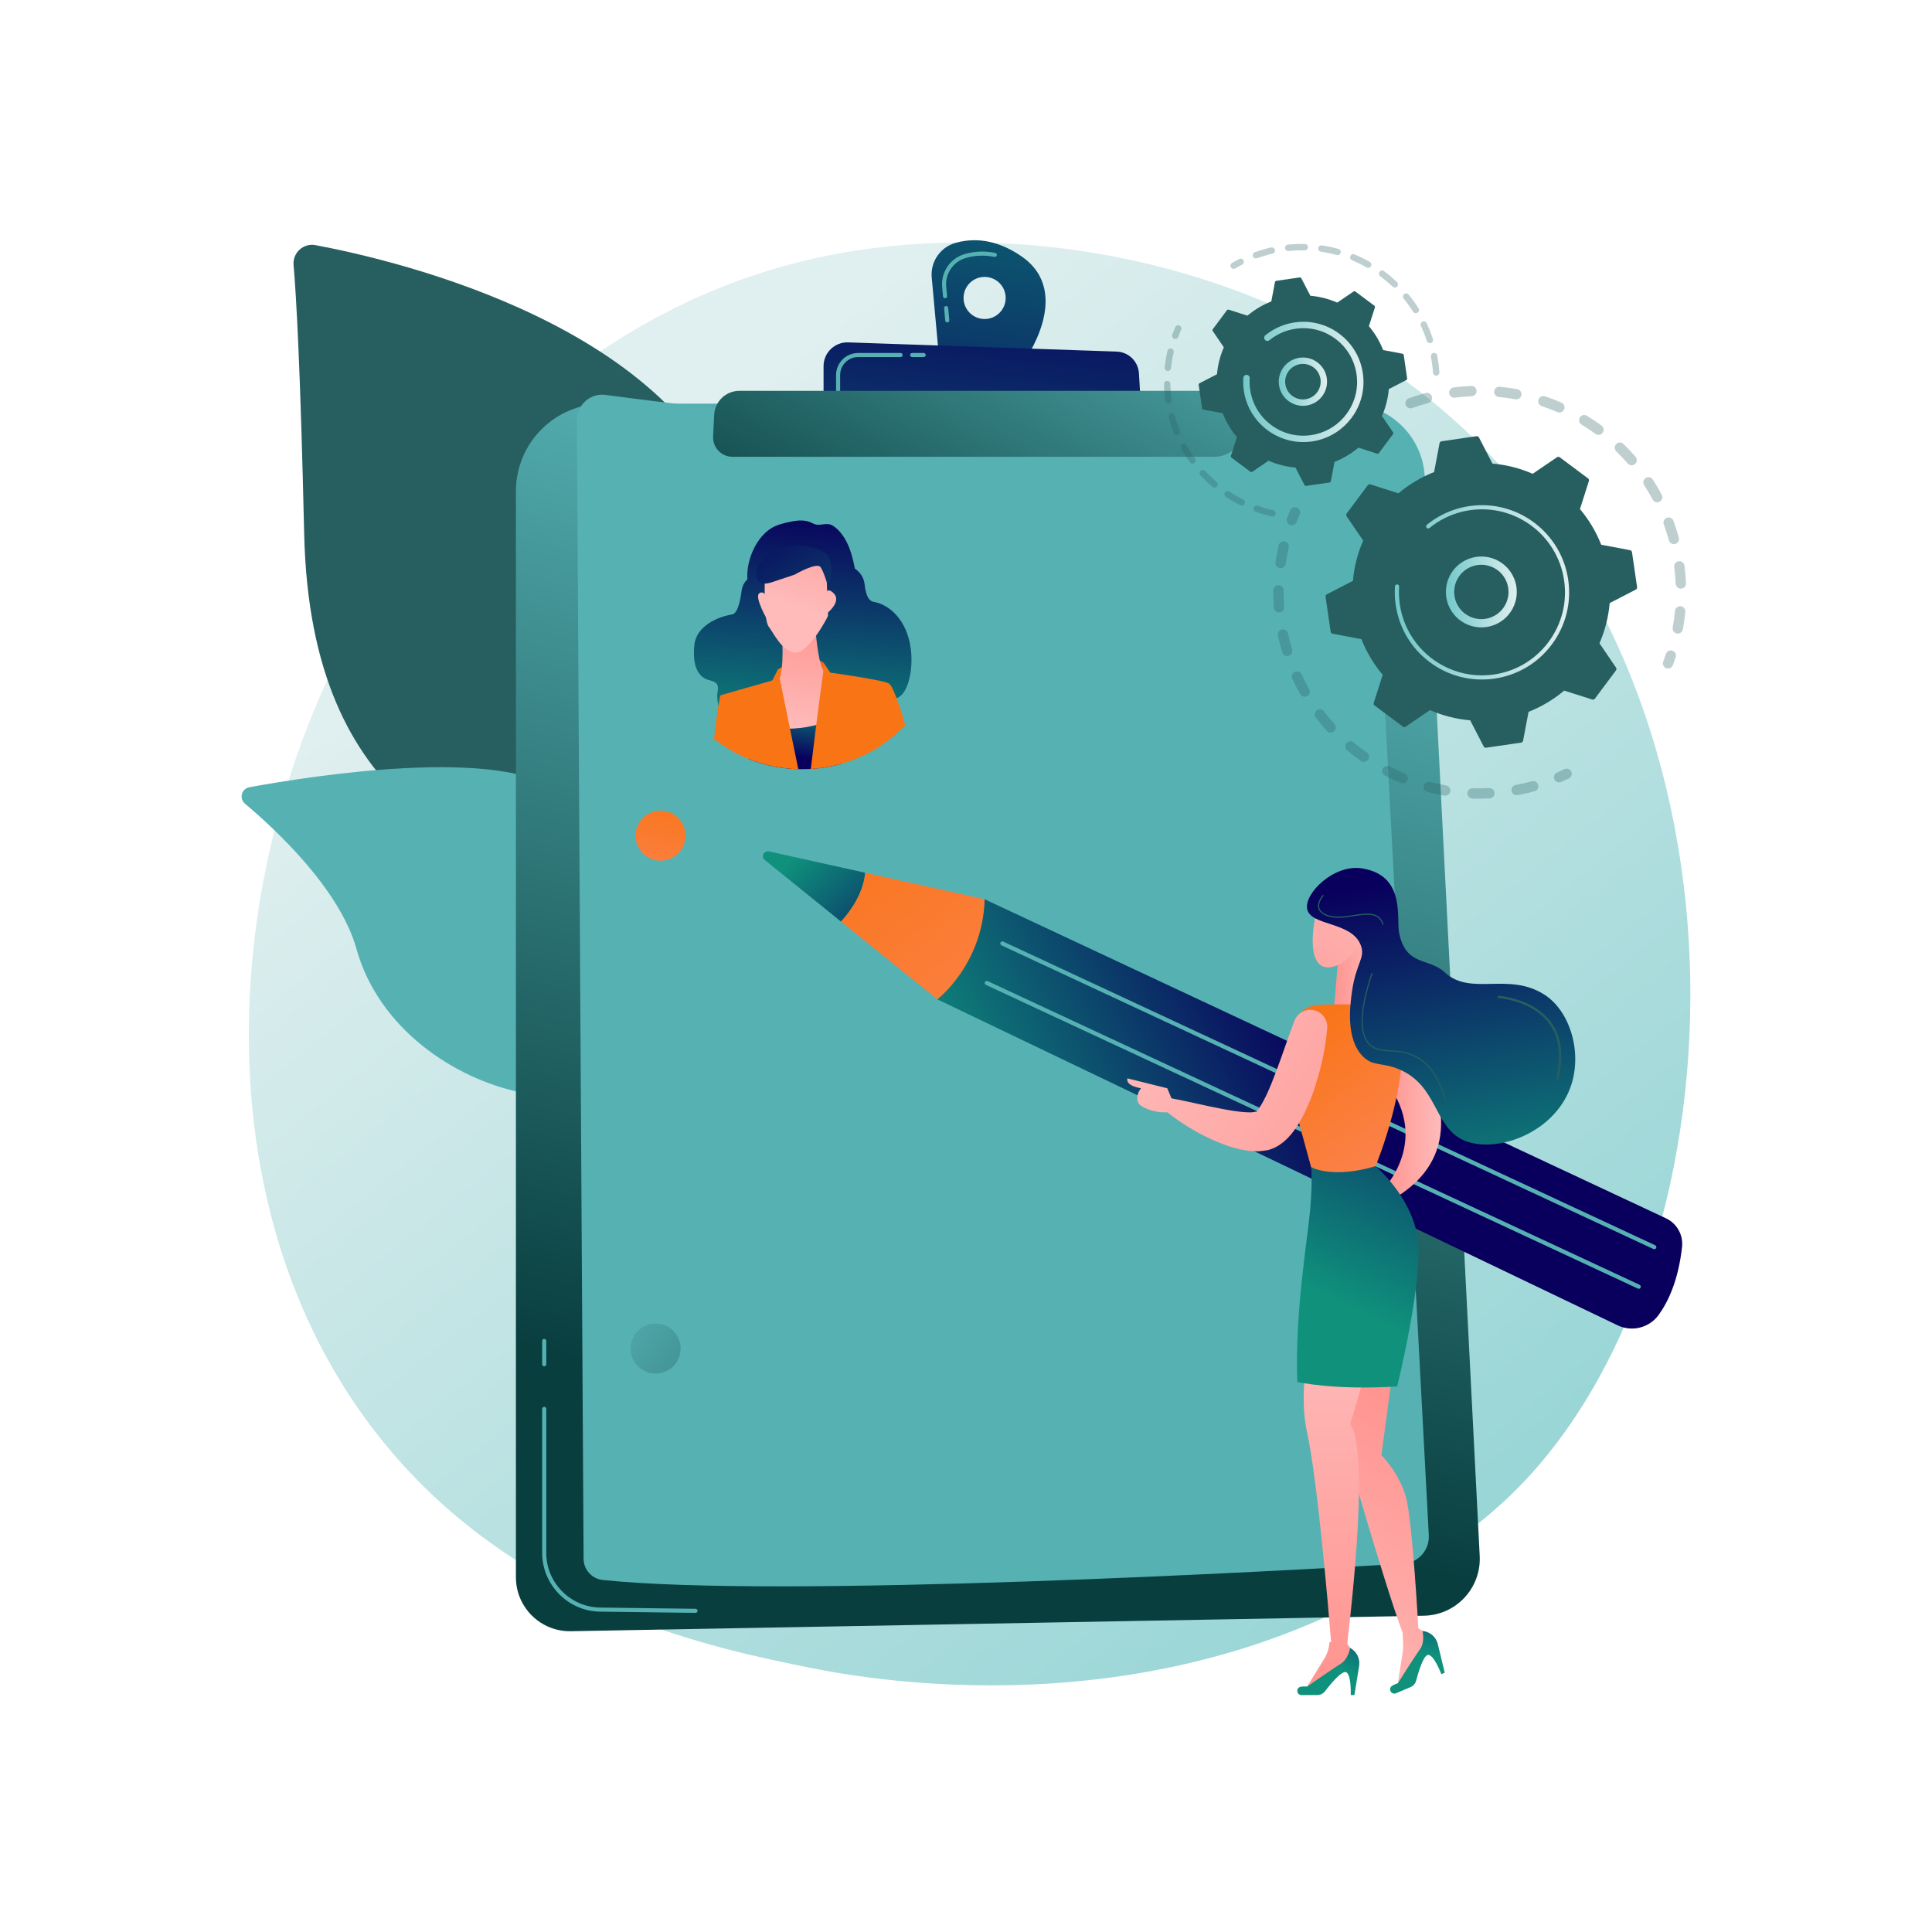 <?xml version="1.0"?>
<svg xmlns="http://www.w3.org/2000/svg" xmlns:xlink="http://www.w3.org/1999/xlink" version="1.1" x="0px" y="0px" viewBox="0 0 3710 3710" style="enable-;background-color:transparent;" xml:space="preserve">
<g id="Background">
	<g>
		<g>
			<rect style="fill:none;" width="3710" height="3710" fill="none"/>
		</g>
	</g>
</g>
<g id="Illustration">
	<g>
		<linearGradient id="SVGID_1_" gradientUnits="userSpaceOnUse" x1="3602.158" y1="4057.58" x2="1132.925" y2="990.948" fill="none">
			<stop offset="0" style="stop-color:#74c8c9" fill="none"/>
			<stop offset="1" style="stop-color:#e0efef" fill="none"/>
		</linearGradient>
		<path style="fill:url(#SVGID_1_);" d="M2925.14,2846.63c-56.843,59.624-110.626,98.074-153.12,128.453    c-499.503,357.094-1090.549,253.003-1216.163,227.583c-185.492-37.537-544.044-110.096-803.271-413.831    c-392.189-459.526-331.119-1183.496-26.911-1661.399c55.644-87.417,349.574-572.599,946.985-650.407    c361.547-47.088,782.994,47.884,1088.195,302.65C3401.5,1314.455,3355.892,2394.8,2925.14,2846.63z"/>
		<g>
			<g>
				<path style="fill:#275f60;" d="M1264.994,2208.191c0,0,8.968-377.027-164.688-477.936      c-173.654-100.909-503.833-163.998-516.209-705.373c-7.246-316.945-15.088-455.519-20.345-515.943      c-2.05-23.571,18.895-42.596,42.146-38.217c164.465,30.983,698.742,158.509,810.758,523.177      C1549.451,1426.218,1264.994,2208.191,1264.994,2208.191z"/>
				<path style="opacity:0.6;fill:none;" d="M733.09,621.351c180.534,161.011,389.288,445.966,500.556,730.923      c14.283,46.962,56.06,146.833,74.203,324.277c16.204,147.992,8.149,304.374-11.5,407.891c-1.242,6.544-7.554,10.843-14.099,9.6      c-11.253-2.135-9.756-14.238-9.655-13.856c22.44-176.862,13.125-396.996-38.293-595.621      c-65.691-243.888-212.207-480.347-363.753-680.897l-15.595-19.748C737.544,633.136,712.826,632.025,723.802,621.514      C726.394,619.032,730.452,619.01,733.09,621.351z"/>
			</g>
			<g>
				<path style="fill:#56b1b3;" d="M1544.063,2933.076c23.495,11.521-222.425-297.726-299.461-783.42      c-36.3-228.872-36.775-515.629-167.15-626.135c-108.507-91.971-477.743-33.906-598.557-11.84      c-15.096,2.757-20.179,21.827-8.427,31.697c57.937,48.657,181.875,163.427,214.168,279.094      c42.564,152.458,187.51,249.429,317.272,275.673c129.762,26.243,201.946,51.712,265.163,259.23      C1330.287,2564.894,1477.305,2900.342,1544.063,2933.076z"/>
				<path style="opacity:0.6;fill:none;" d="M648.813,1576.097c154.14,6.456,319.598,76.769,403.561,208.663l7.925,12.586      c18.304,29.511,122.038,239.298,179.652,413.201c0.717,2.168-0.458,4.508-2.625,5.226c-3.682,1.219-5.527-2.833-5.175-2.475      c-40.141-98.242-97.793-222.797-143.71-315.941c-49.241-101.638-83.701-170.471-196.018-236.403      c-125.012-71.005-244.443-78.315-244.085-78.241c-1.823-0.186-3.15-1.815-2.964-3.637      C645.554,1577.322,647.077,1576.028,648.813,1576.097z"/>
			</g>
		</g>
		<g>
			
				<linearGradient id="SVGID_00000034080351789809116350000000616938529608491450_" gradientUnits="userSpaceOnUse" x1="2175.266" y1="928.254" x2="1716.611" y2="2762.881" fill="none">
				<stop offset="0" style="stop-color:#56b1b3" fill="none"/>
				<stop offset="1" style="stop-color:#093e3f" fill="none"/>
			</linearGradient>
			<path style="fill:url(#SVGID_00000034080351789809116350000000616938529608491450_);" d="M990.707,943.215     c0-92.824,75.249-168.072,168.073-168.072h1429.297c78.854,0,143.874,61.794,147.883,140.546l105.503,2072.214     c3.137,61.626-45.374,113.607-107.069,114.729l-1638.155,29.773c-57.97,1.053-105.532-45.651-105.532-103.631V943.215z"/>
			<path style="fill:#56b1b3;" d="M1335.66,3097.176h-0.052l-183.3-2.369c-61.292-0.795-111.155-51.308-111.155-112.602v-276.749     c0-2.163,1.752-3.913,3.913-3.913c2.161,0,3.913,1.75,3.913,3.913v276.749c0,57.033,46.397,104.034,103.43,104.775l183.298,2.37     c2.161,0.026,3.89,1.804,3.863,3.963C1339.543,3095.457,1337.796,3097.176,1335.66,3097.176z"/>
			<path style="fill:#56b1b3;" d="M1045.066,2623.645c-2.161,0-3.913-1.75-3.913-3.914v-44.819c0-2.163,1.752-3.913,3.913-3.913     c2.161,0,3.913,1.75,3.913,3.913v44.819C1048.979,2621.895,1047.227,2623.645,1045.066,2623.645z"/>
			<g>
				<path style="fill:#56b1b3;" d="M1107.803,807.038c-0.175-29.698,25.943-52.684,55.373-48.693      c195.183,26.469,866.369,108.332,1421.296,65.733c25.307-1.943,47.269,17.232,48.616,42.577l110.625,2081.451      c1.517,28.54-20.277,52.946-48.807,54.634c-233.392,13.812-1194.574,67.205-1537.414,31.296      c-20.866-2.186-36.705-19.753-36.828-40.733L1107.803,807.038z"/>
				<path style="opacity:0.6;fill:none;" d="M1130.794,859.198c-0.168-28.58,24.966-50.7,53.288-46.859      c187.834,25.472,833.745,104.253,1367.777,63.258c24.354-1.869,45.489,16.583,46.785,40.974l106.459,2003.073      c1.46,27.465-19.513,50.952-46.969,52.577c-224.604,13.292-1149.592,64.674-1479.521,30.117      c-20.08-2.103-35.323-19.009-35.441-39.199L1130.794,859.198z"/>
				<g>
					<g style="opacity:0.6;">
						<path style="fill:none;" d="M2486.213,1185.426c2.524,0,4.529-2.064,4.455-4.587l-0.574-19.639        c-0.074-2.523-2.198-4.624-4.722-4.669l-539.804-9.62c-2.523-0.045-3.902,1.866-3.064,4.246l10.545,29.939        c0.838,2.381,3.589,4.328,6.113,4.328H2486.213z"/>
					</g>
					<g style="opacity:0.79;">
						<path style="fill:none;" d="M2492.933,1044.336c2.524,0,4.546-2.065,4.493-4.588l-0.675-32.242        c-0.053-2.523-2.16-4.639-4.683-4.702l-556.582-13.835c-2.523-0.063-4.082,1.888-3.464,4.335l11.762,46.583        c0.618,2.447,3.188,4.449,5.712,4.449H2492.933z"/>
					</g>
					<g style="opacity:0.6;">
						<path style="fill:none;" d="M1945.567,1226.969c-2.523-0.045-3.902,1.866-3.064,4.246l10.545,29.939        c0.838,2.38,3.589,4.328,6.113,4.328h527.051c2.524,0,4.529-2.064,4.455-4.587l-0.574-19.639        c-0.074-2.523-2.198-4.624-4.722-4.669L1945.567,1226.969z"/>
					</g>
					<g style="opacity:0.6;">
						<path style="fill:none;" d="M1945.567,1308.191c-2.523-0.045-3.902,1.866-3.064,4.246l10.545,29.939        c0.838,2.38,3.589,4.328,6.113,4.328h527.051c2.524,0,4.529-2.064,4.455-4.587l-0.574-19.639        c-0.074-2.523-2.198-4.624-4.722-4.669L1945.567,1308.191z"/>
					</g>
				</g>
				<g>
					<g>
						<defs fill="none">
							<circle id="SVGID_00000104697571140700101250000017348699130635904899_" cx="1540.25" cy="1202.817" r="274.424" fill="none"/>
						</defs>
						<use xlink:href="#SVGID_00000104697571140700101250000017348699130635904899_" style="overflow:visible;fill:none;"/>
						<clipPath id="SVGID_00000182507728586949742450000011973042895411067520_" fill="none">
							<use xlink:href="#SVGID_00000104697571140700101250000017348699130635904899_" style="overflow:visible;" fill="none"/>
						</clipPath>
						<g style="clip-path:url(#SVGID_00000182507728586949742450000011973042895411067520_);">
							
								<linearGradient id="SVGID_00000103237127838917553120000017453522464536301442_" gradientUnits="userSpaceOnUse" x1="1546.334" y1="978.913" x2="1517.32" y2="1447.599" fill="none">
								<stop offset="0" style="stop-color:#09005d" fill="none"/>
								<stop offset="1" style="stop-color:#0f917c" fill="none"/>
							</linearGradient>
							<path style="fill:url(#SVGID_00000103237127838917553120000017453522464536301442_);" d="M1479.406,1148.297         c-16.808,0-34.243,2.143-40.823-18.105c-12.389-38.132,8.422-95.14,42.547-115.898c11.415-6.944,24.723-9.982,37.823-12.611         c15.407-3.092,28.716-3.863,42.609,3.609c12.815,6.893,25.258-4.188,38.542,4.662c11.291,7.521,19.946,19.365,25.981,31.333         c7.88,15.628,11.975,32.86,15.41,50.022c0.778,3.887,1.525,7.913,0.656,11.781c-0.728,3.242-2.538,6.12-4.34,8.912         c-13.779,21.341-32.12,36.294-58.644,36.295C1579.168,1148.297,1479.848,1148.297,1479.406,1148.297z"/>
							
								<linearGradient id="SVGID_00000063596077843911663660000009895639192755605389_" gradientUnits="userSpaceOnUse" x1="1444.812" y1="972.628" x2="1415.798" y2="1441.312" fill="none">
								<stop offset="0" style="stop-color:#09005d" fill="none"/>
								<stop offset="1" style="stop-color:#0f917c" fill="none"/>
							</linearGradient>
							<path style="fill:url(#SVGID_00000063596077843911663660000009895639192755605389_);" d="M1476.032,1081.177         c0,0,3.04,6.365-16.754,16.312c-11.037,5.546-32.507,13.744-35.341,37.689c-1.463,12.362-6.292,42.884-18.053,44.771         c-29.293,4.7-68.833,22.983-72.521,58.526c-4.232,40.795,7.502,62.211,28.271,67.544c15.254,3.918,19.12,8.019,16.034,24.142         c-2.959,15.465,8.771,70.954,34.362,85.092c57.346,31.679,107.297-112.664,107.297-112.664l11.737-186.36L1476.032,1081.177z         "/>
							
								<linearGradient id="SVGID_00000110434919046693703300000015124728980621190537_" gradientUnits="userSpaceOnUse" x1="1663.242" y1="986.15" x2="1634.228" y2="1454.835" fill="none">
								<stop offset="0" style="stop-color:#09005d" fill="none"/>
								<stop offset="1" style="stop-color:#0f917c" fill="none"/>
							</linearGradient>
							<path style="fill:url(#SVGID_00000110434919046693703300000015124728980621190537_);" d="M1607.267,1064.882         c0,0-3.095,6.744,17.056,17.282c11.236,5.876,33.094,14.561,35.979,39.93c1.489,13.097,4.975,31.501,16.949,33.5         c29.822,4.98,64.383,34.037,71.736,90.449c5.613,43.059-6.64,89.241-27.783,94.891c-15.53,4.151-14.362-4.08-11.22,13.003         c3.012,16.384-4.057,10.06-30.11,25.038c-58.381,33.563-116.684-79.515-116.684-79.515l-11.949-197.443L1607.267,1064.882z"/>
							
								<linearGradient id="SVGID_00000065032175393523903610000008615046104248775833_" gradientUnits="userSpaceOnUse" x1="1606.498" y1="1227.975" x2="1566.068" y2="1275.143" fill="none">
								<stop offset="0" style="stop-color:#cb236d" fill="none"/>
								<stop offset="1" style="stop-color:#f97415" fill="none"/>
							</linearGradient>
							<path style="fill:url(#SVGID_00000065032175393523903610000008615046104248775833_);" d="M1529.223,1271.804         c0,0,44.317-11.42,53.729,2.699c4.706,23.476,7.126,46.801,7.126,46.801l-51.064,9.589l-33.77-7.775l-8.034-4.665         l-3.332-33.261C1493.878,1285.192,1511.149,1275.173,1529.223,1271.804z"/>
							
								<linearGradient id="SVGID_00000031178543981503838190000004984546806556762517_" gradientUnits="userSpaceOnUse" x1="1471.086" y1="1148.202" x2="1547.409" y2="904.505" fill="none">
								<stop offset="0" style="stop-color:#FEBBBA" fill="none"/>
								<stop offset="1" style="stop-color:#FF928E" fill="none"/>
							</linearGradient>
							<path style="fill:url(#SVGID_00000031178543981503838190000004984546806556762517_);" d="M1476.064,1153.364         c0,0-7.126-21.378-17.814-14.252c-10.689,7.126,16.042,52.603,16.042,52.603L1476.064,1153.364z"/>
							
								<linearGradient id="SVGID_00000155145643934906987520000016343431159381480594_" gradientUnits="userSpaceOnUse" x1="1583.798" y1="1183.502" x2="1660.121" y2="939.804" fill="none">
								<stop offset="0" style="stop-color:#FEBBBA" fill="none"/>
								<stop offset="1" style="stop-color:#FF928E" fill="none"/>
							</linearGradient>
							<path style="fill:url(#SVGID_00000155145643934906987520000016343431159381480594_);" d="M1582.952,1153.364         c0,0,0-32.067,17.815-14.252c17.814,17.815-17.815,42.755-17.815,42.755V1153.364z"/>
							
								<linearGradient id="SVGID_00000040550004502916964530000008116224333093183393_" gradientUnits="userSpaceOnUse" x1="1769.935" y1="1307.474" x2="1907.707" y2="1042.011" fill="none">
								<stop offset="0" style="stop-color:#f97415" fill="none"/>
								<stop offset="1" style="stop-color:#FF928E" fill="none"/>
							</linearGradient>
							<path style="fill:url(#SVGID_00000040550004502916964530000008116224333093183393_);" d="M1750.751,1444.565         c-14.916-71.998-36.332-128.272-43.097-131.53l-40.449,100.072c0,0-8.166,29.821-7.508,66.845h62.208         C1740.556,1479.953,1754.534,1462.828,1750.751,1444.565z"/>
							
								<linearGradient id="SVGID_00000039097017131433263810000011210718919164155562_" gradientUnits="userSpaceOnUse" x1="1528.367" y1="1182.104" x2="1666.139" y2="916.641" fill="none">
								<stop offset="0" style="stop-color:#f97415" fill="none"/>
								<stop offset="1" style="stop-color:#FF928E" fill="none"/>
							</linearGradient>
							<path style="fill:url(#SVGID_00000039097017131433263810000011210718919164155562_);" d="M1439.385,1479.953         c1.864-32.162,1.05-52.419,1.05-52.419l-57.007-92.548c0,0-7.126,28.372-14.252,103.193         c-0.331,3.477-0.647,7.014-0.948,10.603c-1.409,16.78,11.855,31.171,28.694,31.171H1439.385z"/>
							
								<linearGradient id="SVGID_00000118366044683373370760000015194054496618548634_" gradientUnits="userSpaceOnUse" x1="1532.637" y1="1400.936" x2="1567.824" y2="1165.449" fill="none">
								<stop offset="0" style="stop-color:#FEBBBA" fill="none"/>
								<stop offset="1" style="stop-color:#FF928E" fill="none"/>
							</linearGradient>
							<path style="fill:url(#SVGID_00000118366044683373370760000015194054496618548634_);" d="M1518.298,1480.153h62.072         l16.833-176.933c0,0-14.251-3.67-21.377-28.61c-7.126-24.94-10.69-74.874-10.69-74.874l-64.132,14.224         c0,0,7.126,67.896-7.126,99.962L1518.298,1480.153z"/>
							
								<linearGradient id="SVGID_00000156558736936091298790000011506668618558294660_" gradientUnits="userSpaceOnUse" x1="1515.599" y1="1451.849" x2="1532.574" y2="1338.249" fill="none">
								<stop offset="0" style="stop-color:#09005d" fill="none"/>
								<stop offset="1" style="stop-color:#0f917c" fill="none"/>
							</linearGradient>
							<path style="fill:url(#SVGID_00000156558736936091298790000011506668618558294660_);" d="M1613.871,1480.153l8.931-111.688         c-65.018,38.897-131.88,37.012-199.693,16.384l19.247,95.304H1613.871z"/>
							
								<linearGradient id="SVGID_00000136383608100162130340000009090748303902322598_" gradientUnits="userSpaceOnUse" x1="1565.499" y1="1201.375" x2="1703.271" y2="935.913" fill="none">
								<stop offset="0" style="stop-color:#f97415" fill="none"/>
								<stop offset="1" style="stop-color:#FF928E" fill="none"/>
							</linearGradient>
							<path style="fill:url(#SVGID_00000136383608100162130340000009090748303902322598_);" d="M1533.533,1479.953         c-19.267-92.931-39.654-194.648-39.654-194.648l-10.689,21.322l-99.762,28.587c4.885,22.795,19.798,85.535,34.794,144.739         H1533.533z"/>
							
								<linearGradient id="SVGID_00000129925975123719531930000006918433518944367757_" gradientUnits="userSpaceOnUse" x1="1687.859" y1="1264.877" x2="1825.631" y2="999.414" fill="none">
								<stop offset="0" style="stop-color:#f97415" fill="none"/>
								<stop offset="1" style="stop-color:#FF928E" fill="none"/>
							</linearGradient>
							<path style="fill:url(#SVGID_00000129925975123719531930000006918433518944367757_);" d="M1676.087,1479.953         c5.314-28.466,9.997-50.688,9.997-50.688l21.569-116.229c-6.788-6.788-113.301-21.394-113.301-21.394l-11.401-17.018         c0,0-14.223,103.393-26.38,205.33H1676.087z"/>
							
								<linearGradient id="SVGID_00000121996469221842924960000001728864989244618420_" gradientUnits="userSpaceOnUse" x1="1522.737" y1="1164.379" x2="1599.06" y2="920.68" fill="none">
								<stop offset="0" style="stop-color:#FEBBBA" fill="none"/>
								<stop offset="1" style="stop-color:#FF928E" fill="none"/>
							</linearGradient>
							<path style="fill:url(#SVGID_00000121996469221842924960000001728864989244618420_);" d="M1468.938,1103.483         c0,0-3.563,85.51,7.126,99.762c10.689,14.252,24.94,46.318,49.881,49.881c24.941,3.563,64.133-67.695,64.133-71.259         c0-3.563-3.563-96.199-3.563-96.199S1511.693,1025.099,1468.938,1103.483z"/>
							
								<linearGradient id="SVGID_00000095308076585332496000000007505805323959639967_" gradientUnits="userSpaceOnUse" x1="1444.757" y1="967.132" x2="1753.678" y2="1459.539" fill="none">
								<stop offset="0" style="stop-color:#09005d" fill="none"/>
								<stop offset="1" style="stop-color:#0f917c" fill="none"/>
							</linearGradient>
							<path style="fill:url(#SVGID_00000095308076585332496000000007505805323959639967_);" d="M1454.686,1089.231         c0,0-14.252,42.755,28.504,28.504c42.755-14.252,42.755-14.252,42.755-14.252s42.755-24.94,49.881-14.252         c7.126,10.689,14.252,37.012,14.252,37.012s14.251-37.012,0-58.389C1575.826,1046.476,1486.753,1028.662,1454.686,1089.231z"/>
						</g>
					</g>
				</g>
				<g>
					<g style="opacity:0.6;">
						<path style="fill:none;" d="M2506.041,1630.46c2.524,0,4.505-2.063,4.402-4.585l-1.298-31.882        c-0.103-2.522-2.251-4.611-4.775-4.644l-1080.995-13.821c-2.524-0.032-3.678,1.795-2.566,4.061l22.949,46.752        c1.112,2.266,4.087,4.119,6.611,4.119H2506.041z"/>
					</g>
					<g style="opacity:0.6;">
						<path style="fill:none;" d="M1423.375,1699.675c-2.524-0.032-3.678,1.795-2.566,4.061l22.949,46.752        c1.112,2.266,4.087,4.119,6.611,4.119h1055.672c2.524,0,4.505-2.063,4.402-4.585l-1.298-31.882        c-0.103-2.522-2.251-4.611-4.775-4.644L1423.375,1699.675z"/>
					</g>
					<g style="opacity:0.6;">
						<path style="fill:none;" d="M1430.095,1825.134c-2.524-0.037-3.771,1.829-2.772,4.147l20.067,46.563        c0.999,2.318,3.881,4.214,6.405,4.214h925.737c2.524,0,4.515-2.064,4.425-4.586l-1.139-31.88        c-0.09-2.522-2.229-4.616-4.752-4.653L1430.095,1825.134z"/>
					</g>
					
						<linearGradient id="SVGID_00000181783492902513745330000013476118527680851371_" gradientUnits="userSpaceOnUse" x1="1288.594" y1="1511.823" x2="1192.579" y2="1954.562" fill="none">
						<stop offset="0" style="stop-color:#f97415" fill="none"/>
						<stop offset="1" style="stop-color:#FF928E" fill="none"/>
					</linearGradient>
					
						<circle style="fill:url(#SVGID_00000181783492902513745330000013476118527680851371_);" cx="1268.435" cy="1604.778" r="48.01"/>
				</g>
				<g>
					<g style="opacity:0.6;">
						<path style="fill:none;" d="M2519.482,2100.901c2.524,0,4.505-2.063,4.402-4.585l-1.298-31.882        c-0.103-2.522-2.251-4.612-4.775-4.644l-1080.995-13.821c-2.524-0.032-3.678,1.795-2.566,4.061l22.949,46.752        c1.112,2.266,4.087,4.119,6.611,4.119H2519.482z"/>
					</g>
					<g style="opacity:0.6;">
						<path style="fill:none;" d="M1436.816,2176.846c-2.524-0.038-3.791,1.836-2.817,4.165l19.464,46.524        c0.974,2.328,3.836,4.233,6.36,4.233h898.366c2.524,0,4.517-2.064,4.43-4.586l-1.106-31.88        c-0.088-2.522-2.224-4.617-4.748-4.655L1436.816,2176.846z"/>
					</g>
					<g style="opacity:0.6;">
						<path style="fill:none;" d="M1441.296,2306.768c-2.524-0.032-3.683,1.797-2.577,4.065l22.803,46.743        c1.107,2.268,4.077,4.124,6.601,4.124h1049.118c2.524,0,4.505-2.063,4.403-4.585l-1.29-31.882        c-0.102-2.522-2.25-4.612-4.774-4.644L1441.296,2306.768z"/>
					</g>
					
						<ellipse transform="matrix(0.707 -0.707 0.707 0.707 -1097.323 1502.386)" style="fill:#56b1b3;" cx="1264.879" cy="2075.779" rx="48.01" ry="48.01"/>
				</g>
				<g>
					<g style="opacity:0.6;">
						<path style="fill:none;" d="M2513.881,2615.025c2.524,0,4.505-2.063,4.402-4.585l-1.298-31.882        c-0.103-2.522-2.251-4.611-4.775-4.644l-1080.995-13.821c-2.524-0.032-3.678,1.795-2.566,4.061l22.949,46.752        c1.112,2.266,4.087,4.119,6.611,4.119H2513.881z"/>
					</g>
					<g style="opacity:0.6;">
						<path style="fill:none;" d="M1431.215,2684.251c-2.523-0.038-3.799,1.838-2.834,4.17l19.247,46.511        c0.965,2.332,3.82,4.24,6.344,4.24h888.534c2.524,0,4.518-2.064,4.431-4.586l-1.094-31.88        c-0.087-2.522-2.222-4.617-4.746-4.656L1431.215,2684.251z"/>
					</g>
					<g style="opacity:0.6;">
						<path style="fill:none;" d="M1437.935,2816.438c-2.523-0.047-3.926,1.871-3.118,4.262l15.662,46.297        c0.809,2.391,3.535,4.347,6.059,4.347h724.673c2.524,0,4.531-2.064,4.46-4.587l-0.894-31.878        c-0.071-2.523-2.193-4.625-4.717-4.672L1437.935,2816.438z"/>
					</g>
					
						<linearGradient id="SVGID_00000008115210763503229120000008683475298490964359_" gradientUnits="userSpaceOnUse" x1="1149.703" y1="2502.322" x2="1780.138" y2="3006.268" fill="none">
						<stop offset="0" style="stop-color:#56b1b3" fill="none"/>
						<stop offset="1" style="stop-color:#093e3f" fill="none"/>
					</linearGradient>
					
						<circle style="fill:url(#SVGID_00000008115210763503229120000008683475298490964359_);" cx="1258.952" cy="2589.651" r="48.01"/>
				</g>
			</g>
			
				<linearGradient id="SVGID_00000083810152735563555570000017086426657680468157_" gradientUnits="userSpaceOnUse" x1="1813.073" y1="1112.505" x2="1984.44" y2="-6.415" fill="none">
				<stop offset="0" style="stop-color:#09005d" fill="none"/>
				<stop offset="1" style="stop-color:#0f917c" fill="none"/>
			</linearGradient>
			<path style="fill:url(#SVGID_00000083810152735563555570000017086426657680468157_);" d="M1962.075,492.607     c-51.628-35.917-96.52-35.205-128.121-25.88c-28.828,8.506-47.512,36.338-44.77,66.269l13.628,148.753l162.171,14.392     C1964.984,696.14,2063.326,563.045,1962.075,492.607z M1890.758,612.614c-22.333,0-40.437-18.104-40.437-40.437     c0-22.333,18.104-40.438,40.437-40.438c22.333,0,40.437,18.104,40.437,40.438C1931.195,594.51,1913.091,612.614,1890.758,612.614     z"/>
			<g>
				<path style="fill:#56b1b3;" d="M1819.012,619.174c-2,0-3.707-1.525-3.892-3.558l-2.171-23.69      c-0.198-2.152,1.387-4.055,3.539-4.254c2.195-0.206,4.058,1.388,4.253,3.543l2.171,23.69c0.199,2.152-1.387,4.054-3.539,4.253      C1819.251,619.17,1819.131,619.174,1819.012,619.174z M1814.759,572.75c-2,0-3.707-1.525-3.892-3.558l-1.649-17.984      c-2.614-28.513,15.328-55.061,42.658-63.128c19.356-5.713,39.299-6.531,59.27-2.434c2.117,0.432,3.481,2.503,3.048,4.62      c-0.434,2.114-2.486,3.466-4.619,3.046c-18.708-3.829-37.372-3.069-55.485,2.274c-23.757,7.013-39.352,30.106-37.08,54.912      l1.649,17.984c0.199,2.152-1.387,4.055-3.539,4.254C1814.998,572.746,1814.877,572.75,1814.759,572.75z"/>
			</g>
			
				<linearGradient id="SVGID_00000165942230609199601140000001762966706272307347_" gradientUnits="userSpaceOnUse" x1="1912.095" y1="493.586" x2="1816.331" y2="1431.062" fill="none">
				<stop offset="0" style="stop-color:#09005d" fill="none"/>
				<stop offset="1" style="stop-color:#0f917c" fill="none"/>
			</linearGradient>
			<path style="fill:url(#SVGID_00000165942230609199601140000001762966706272307347_);" d="M1581.478,777.879v-74.788     c0-25.817,21.397-46.494,47.2-45.61l515.632,17.667c22.883,0.784,41.415,18.846,42.786,41.702l4.309,71.861L1581.478,777.879z"/>
			<path style="fill:#56b1b3;" d="M1773.744,685.661h-22.174c-2.161,0-3.913-1.75-3.913-3.913c0-2.163,1.752-3.913,3.913-3.913     h22.174c2.161,0,3.913,1.75,3.913,3.913C1777.658,683.911,1775.906,685.661,1773.744,685.661z"/>
			<path style="fill:#56b1b3;" d="M1609.387,754.395c-2.161,0-3.913-1.75-3.913-3.913v-30.255c0-23.376,19.018-42.392,42.394-42.392     h81.525c2.161,0,3.913,1.75,3.913,3.913c0,2.163-1.752,3.913-3.913,3.913h-81.525c-19.06,0-34.568,15.508-34.568,34.566v30.255     C1613.301,752.645,1611.548,754.395,1609.387,754.395z"/>
			
				<linearGradient id="SVGID_00000152243581893894758200000016632348268386241159_" gradientUnits="userSpaceOnUse" x1="2110.808" y1="386.978" x2="1656.869" y2="1220.503" fill="none">
				<stop offset="0" style="stop-color:#56b1b3" fill="none"/>
				<stop offset="1" style="stop-color:#093e3f" fill="none"/>
			</linearGradient>
			<path style="fill:url(#SVGID_00000152243581893894758200000016632348268386241159_);" d="M1371.38,796.765     c1.244-25.898,22.604-46.256,48.532-46.257l901.679-0.025c32.422-0.001,60.14,23.331,65.67,55.278l0.763,4.409     c6.058,34.992-20.883,66.997-56.396,66.997h-925.07c-21.253,0-38.189-17.77-37.169-38.998L1371.38,796.765z"/>
		</g>
		<g>
			<g>
				<g style="opacity:0.3;">
					<path style="fill:#275f60;" d="M2699.022,776.627c-1.219-4.866,1.412-9.967,6.228-11.723       c10.532-3.843,21.388-7.283,32.265-10.229c5.292-1.433,10.743,1.694,12.176,6.984c0.016,0.064,0.032,0.126,0.047,0.188       c1.31,5.231-1.805,10.571-7.033,11.987c-10.334,2.798-20.645,6.067-30.65,9.716c-5.148,1.879-10.848-0.772-12.726-5.923       C2699.206,777.297,2699.106,776.962,2699.022,776.627z M2783.049,756.244c-0.094-0.376-0.167-0.763-0.219-1.158       c-0.698-5.436,3.144-10.411,8.58-11.109c11.167-1.432,22.507-2.401,33.701-2.879c5.477-0.234,10.089,3.996,10.342,9.492       c0.233,5.477-4.02,10.105-9.492,10.338c-10.641,0.455-21.413,1.376-32.026,2.739       C2788.894,764.314,2784.253,761.055,2783.049,756.244z M2869.473,754.869c-0.269-1.072-0.361-2.208-0.249-3.37       c0.532-5.455,5.383-9.449,10.839-8.919c11.183,1.084,22.458,2.671,33.513,4.714c5.39,1,8.945,6.178,7.956,11.564       c-0.997,5.389-6.175,8.952-11.564,7.956c-10.498-1.941-21.202-3.447-31.823-4.478       C2873.853,761.919,2870.464,758.825,2869.473,754.869z M2954.053,772.857c-0.444-1.771-0.403-3.686,0.218-5.546       c1.736-5.199,7.359-8.005,12.557-6.27c10.664,3.564,21.302,7.63,31.618,12.086c5.025,2.177,7.343,8.015,5.174,13.048       c-2.174,5.03-8.016,7.347-13.048,5.174c-9.797-4.233-19.9-8.097-30.035-11.479       C2957.2,778.753,2954.849,776.037,2954.053,772.857z M3032.496,809.254c-0.622-2.484-0.288-5.206,1.147-7.565       c2.847-4.685,8.952-6.174,13.635-3.327c9.583,5.825,19.055,12.143,28.143,18.78c4.43,3.229,5.401,9.438,2.166,13.867       c-3.232,4.426-9.44,5.395-13.87,2.164c-8.638-6.309-17.64-12.314-26.747-17.85       C3034.646,813.911,3033.108,811.699,3032.496,809.254z M3100.929,862.094c-0.806-3.217,0.017-6.764,2.493-9.323       c3.814-3.939,10.095-4.041,14.034-0.23c8.071,7.813,15.91,16.07,23.292,24.543c3.602,4.135,3.169,10.403-0.965,14.004       c-4.13,3.6-10.401,3.168-14.002-0.964c-7.015-8.051-14.459-15.896-22.129-23.319       C3102.27,865.469,3101.364,863.83,3100.929,862.094z M3212.2,1209.141c-0.334-1.333-0.394-2.755-0.131-4.193       c1.921-10.489,3.41-21.203,4.423-31.843c0.52-5.456,5.364-9.459,10.818-8.938c5.457,0.517,9.46,5.362,8.94,10.82       c-1.066,11.206-2.633,22.491-4.655,33.536c-0.987,5.393-6.16,8.962-11.551,7.974       C3216.091,1215.774,3213.117,1212.8,3212.2,1209.141z M3155.915,928.742c-1-3.994,0.57-8.354,4.212-10.726       c4.594-2.993,10.742-1.695,13.734,2.897c6.134,9.413,11.932,19.207,17.234,29.111c2.564,4.843,0.77,10.847-4.065,13.435       c-4.832,2.587-10.847,0.766-13.436-4.067c-5.033-9.406-10.54-18.706-16.363-27.645       C3156.614,930.797,3156.176,929.782,3155.915,928.742z M3218.087,1122.884c-0.159-0.635-0.26-1.296-0.291-1.976       c-0.475-10.659-1.421-21.439-2.801-32.04c-0.706-5.437,3.126-10.417,8.56-11.124c5.435-0.705,10.44,3.117,11.124,8.561       c1.451,11.155,2.445,22.498,2.948,33.714c0.244,5.476-3.997,10.115-9.471,10.359       C3223.363,1130.593,3219.21,1127.366,3218.087,1122.884z M3194.635,1006.003c-1.217-4.859,1.404-9.954,6.21-11.716       c5.146-1.888,10.847,0.753,12.74,5.898c3.865,10.536,7.329,21.381,10.286,32.234c0.021,0.066,0.038,0.136,0.055,0.204       c1.308,5.223-1.796,10.557-7.015,11.982c-5.29,1.443-10.746-1.673-12.187-6.963c-2.813-10.308-6.104-20.608-9.778-30.619       C3194.826,1006.684,3194.72,1006.343,3194.635,1006.003z"/>
					<path style="fill:#275f60;" d="M3193.496,1276.275c-0.475-1.896-0.398-3.951,0.348-5.918c1.815-4.785,3.557-9.687,5.187-14.572       c1.731-5.199,7.354-8.012,12.552-6.279c5.201,1.731,8.02,7.354,6.277,12.554c-1.71,5.138-3.545,10.294-5.453,15.33       c-1.942,5.124-7.674,7.707-12.796,5.764C3196.449,1281.958,3194.259,1279.321,3193.496,1276.275z"/>
				</g>
				<g style="opacity:0.3;">
					<path style="fill:#275f60;" d="M2984.285,1494.881c-1.164-4.646,1.182-9.58,5.726-11.526c4.704-2.011,9.446-4.156,14.09-6.374       c4.948-2.362,10.872-0.267,13.234,4.679c2.371,4.967,0.265,10.872-4.679,13.234c-4.89,2.334-9.884,4.593-14.836,6.713       c-5.04,2.156-10.872-0.182-13.029-5.221C2984.578,1495.891,2984.412,1495.387,2984.285,1494.881z"/>
					<path style="fill:#275f60;" d="M2457.103,1233.891c-1.109-4.43-2.147-8.896-3.115-13.396c-1.15-5.359,2.26-10.637,7.618-11.79       c5.359-1.152,10.662,2.28,11.791,7.616c2.233,10.385,4.881,20.656,7.91,30.643c1.583,5.253-1.371,10.787-6.616,12.378       c-5.249,1.592-10.791-1.372-12.38-6.618C2460.437,1246.549,2458.686,1240.212,2457.103,1233.891z M2446.504,1168.635       c-0.135-0.538-0.226-1.096-0.27-1.669c-0.843-11.041-1.226-22.242-1.139-33.288c0.042-5.48,4.521-9.889,10-9.846       c5.482,0.044,9.906,4.529,9.847,10.003c-0.082,10.492,0.284,21.131,1.082,31.624c0.417,5.464-3.676,10.233-9.139,10.649       C2451.99,1176.48,2447.657,1173.24,2446.504,1168.635z M2480.897,1301.535c-1.137-4.539,1.074-9.387,5.478-11.415       c4.981-2.293,10.874-0.114,13.168,4.865c4.383,9.525,9.236,18.991,14.428,28.137c2.698,4.772,1.032,10.826-3.734,13.531       c-4.77,2.705-10.827,1.033-13.532-3.735c-5.466-9.632-10.576-19.603-15.194-29.632       C2481.248,1302.712,2481.045,1302.125,2480.897,1301.535z M2449.418,1083.579c-0.306-1.222-0.38-2.523-0.188-3.845       c1.603-10.947,3.693-21.957,6.212-32.723c1.249-5.336,6.587-8.649,11.923-7.4c5.34,1.249,8.655,6.583,7.403,11.924       c-2.391,10.223-4.377,20.677-5.898,31.074c-0.792,5.424-5.835,9.176-11.257,8.382       C2453.514,1090.391,2450.366,1087.364,2449.418,1083.579z M2524.794,1374.362c-0.932-3.723,0.353-7.814,3.596-10.297       c4.353-3.332,10.583-2.505,13.915,1.848c6.368,8.323,13.186,16.489,20.259,24.275c3.686,4.057,3.387,10.334-0.674,14.02       c-4.057,3.684-10.331,3.383-14.016-0.674c-7.448-8.196-14.625-16.794-21.332-25.557       C2525.694,1376.87,2525.113,1375.637,2524.794,1374.362z M2583.609,1435.795c-0.745-2.976-0.104-6.256,2.015-8.789       c3.52-4.203,9.779-4.757,13.982-1.238c8.061,6.748,16.499,13.235,25.08,19.281c4.486,3.151,5.56,9.34,2.4,13.829       c-3.158,4.482-9.348,5.554-13.831,2.399c-9.031-6.363-17.91-13.189-26.391-20.292       C2585.194,1439.588,2584.101,1437.758,2583.609,1435.795z M2654.418,1482.944c-0.567-2.264-0.343-4.734,0.816-6.97       c2.518-4.867,8.508-6.771,13.375-4.251c9.344,4.838,18.991,9.334,28.68,13.362c5.059,2.104,7.46,7.907,5.352,12.975       c-2.106,5.06-7.912,7.457-12.976,5.352c-10.194-4.241-20.351-8.971-30.182-14.061       C2656.852,1487.988,2655.086,1485.61,2654.418,1482.944z M2733.819,1513.526c-0.393-1.568-0.407-3.253,0.033-4.928       c1.394-5.301,6.82-8.466,12.121-7.072c10.17,2.676,20.566,4.947,30.905,6.75c5.399,0.942,9.015,6.089,8.074,11.48       c-0.941,5.401-6.083,9.015-11.482,8.073c-10.89-1.898-21.84-4.29-32.545-7.106       C2737.296,1519.767,2734.669,1516.924,2733.819,1513.526z M2818.029,1525.936c-0.221-0.882-0.322-1.81-0.288-2.764       c0.191-5.477,4.789-9.764,10.264-9.57c10.483,0.366,21.119,0.291,31.619-0.229c5.475-0.27,10.13,3.966,10.401,9.423       c0.272,5.475-3.949,10.133-9.425,10.403c-11.053,0.546-22.252,0.627-33.287,0.239       C2822.789,1533.28,2819.076,1530.118,2818.029,1525.936z M2902.85,1519.547c-0.05-0.198-0.092-0.399-0.131-0.601       c-1.005-5.387,2.548-10.571,7.936-11.575c7.606-1.419,15.256-3.089,22.748-4.966c2.711-0.679,5.411-1.389,8.093-2.123       c5.289-1.446,10.748,1.667,12.192,6.954c1.569,5.324-1.666,10.745-6.95,12.191c-2.824,0.773-5.659,1.517-8.513,2.232       c-7.879,1.973-15.931,3.73-23.93,5.222C2909.11,1527.851,2904.115,1524.596,2902.85,1519.547z"/>
					<path style="fill:#275f60;" d="M2471.082,1001.035c-0.479-1.914-0.395-3.987,0.364-5.966       c1.929-5.015,4.001-10.084,6.158-15.066c2.177-5.031,8.02-7.344,13.05-5.167c5.03,2.179,7.347,8.016,5.167,13.05       c-2.048,4.733-4.016,9.548-5.848,14.309c-1.965,5.114-7.708,7.667-12.824,5.7       C2474.012,1006.687,2471.84,1004.062,2471.082,1001.035z"/>
				</g>
				<g>
					<path style="fill:#275f60;" d="M2586.003,986.06c-1.183,1.586-1.23,3.749-0.116,5.384l31.774,46.667       c-10.531,24.171-17.284,50.195-19.605,77.229l-50.135,25.878c-1.759,0.908-2.748,2.831-2.463,4.79l9.746,67.014       c0.286,1.959,1.782,3.52,3.725,3.89l55.43,10.524c9.927,25.252,23.812,48.275,40.793,68.444l-17.164,53.785       c-0.601,1.885,0.059,3.944,1.645,5.127l54.278,40.494c1.587,1.184,3.75,1.23,5.385,0.116l46.666-31.774       c24.171,10.531,50.196,17.283,77.229,19.605l25.879,50.136c0.907,1.758,2.83,2.747,4.789,2.463l67.015-9.747       c1.958-0.285,3.52-1.781,3.889-3.725l10.524-55.431c25.253-9.926,48.275-23.811,68.444-40.792l53.786,17.164       c1.884,0.601,3.944-0.06,5.127-1.645l40.494-54.279c1.185-1.586,1.23-3.749,0.117-5.384l-31.775-46.666       c10.532-24.171,17.284-50.195,19.605-77.229l50.137-25.878c1.758-0.908,2.747-2.83,2.463-4.789l-9.748-67.015       c-0.284-1.959-1.78-3.52-3.725-3.889l-55.431-10.524c-9.925-25.253-23.812-48.275-40.793-68.444l17.164-53.784       c0.603-1.885-0.059-3.945-1.645-5.128l-54.279-40.494c-1.586-1.183-3.748-1.23-5.384-0.117l-46.666,31.774       c-24.171-10.531-50.196-17.283-77.229-19.605l-25.879-50.136c-0.907-1.758-2.831-2.747-4.79-2.462l-67.014,9.747       c-1.958,0.285-3.521,1.78-3.89,3.725l-10.524,55.43c-25.252,9.927-48.274,23.812-68.444,40.793l-53.785-17.164       c-1.885-0.602-3.944,0.059-5.128,1.645L2586.003,986.06z"/>
					
						<linearGradient id="SVGID_00000104684512709978745510000002839585347497737878_" gradientUnits="userSpaceOnUse" x1="2776.5" y1="1136.719" x2="2912.68" y2="1136.719" fill="none">
						<stop offset="0" style="stop-color:#74c8c9" fill="none"/>
						<stop offset="1" style="stop-color:#e0efef" fill="none"/>
					</linearGradient>
					<path style="fill:url(#SVGID_00000104684512709978745510000002839585347497737878_);" d="M2778.524,1153.213       c-8.061-32.188,8.497-66.37,40.058-79.408c34.694-14.33,74.572,2.236,88.903,36.927c6.947,16.806,6.924,35.31-0.05,52.097       c-6.973,16.791-20.07,29.863-36.876,36.803c-34.694,14.33-74.572-2.236-88.903-36.927       C2780.366,1159.578,2779.323,1156.404,2778.524,1153.213z M2895.234,1124.145c-0.623-2.486-1.429-4.939-2.425-7.352       c-10.986-26.598-41.566-39.298-68.162-28.313c-26.599,10.987-39.313,41.562-28.314,68.164       c10.985,26.598,41.566,39.298,68.162,28.313c12.887-5.323,22.927-15.343,28.275-28.219       C2897.115,1146.275,2897.937,1134.94,2895.234,1124.145z"/>
					
						<linearGradient id="SVGID_00000170980617378770364380000012234823319206132102_" gradientUnits="userSpaceOnUse" x1="2678.397" y1="1137.492" x2="3013.202" y2="1137.492" fill="none">
						<stop offset="0" style="stop-color:#74c8c9" fill="none"/>
						<stop offset="1" style="stop-color:#e0efef" fill="none"/>
					</linearGradient>
					<path style="fill:url(#SVGID_00000170980617378770364380000012234823319206132102_);" d="M2683.491,1178.447       c-1.385-5.528-2.499-11.158-3.331-16.874l0,0c-0.262-1.799-0.495-3.603-0.699-5.41c-1.005-8.911-1.298-17.887-0.878-26.791       c0.006-0.121,0.011-0.243,0.017-0.364c0.018-0.344,0.036-0.688,0.057-1.033c0.036-0.67,0.08-1.341,0.124-2.009       c0.119-1.76,1.367-3.174,2.991-3.583c0.395-0.099,0.813-0.138,1.24-0.109c2.187,0.148,3.833,2.046,3.689,4.23       c-0.766,11.256-0.322,22.669,1.318,33.924c8.122,55.91,44.51,100.861,92.563,122.495       c26.726,12.037,57.064,16.857,88.159,12.332c5.453-0.792,10.826-1.854,16.098-3.176c35.485-8.891,66.574-29.543,88.742-59.26       c25.467-34.134,36.116-76.143,29.986-118.284c-12.668-87.034-93.729-147.481-180.722-134.828       c-5.364,0.78-10.669,1.829-15.892,3.139c-22.635,5.673-43.777,16.235-61.872,31.003c-0.468,0.381-0.995,0.639-1.544,0.775       c-1.444,0.362-3.037-0.109-4.04-1.341c-1.382-1.704-1.139-4.199,0.567-5.587c18.997-15.504,41.194-26.596,64.957-32.551       c5.482-1.375,11.05-2.475,16.679-3.296c91.335-13.286,176.445,50.239,189.726,141.541c6.436,44.243-4.746,88.341-31.48,124.175       c-23.272,31.198-55.91,52.878-93.162,62.213c-5.536,1.386-11.176,2.501-16.898,3.335       c-44.245,6.434-88.345-4.745-124.179-31.478C2714.503,1248.358,2692.823,1215.708,2683.491,1178.447z"/>
				</g>
			</g>
			<g>
				<g style="opacity:0.3;">
					<path style="fill:#275f60;" d="M2363.033,511.625c-0.644-2.572,0.44-5.362,2.845-6.773c4.487-2.635,9.116-5.171,13.757-7.534       c3.016-1.536,6.704-0.337,8.244,2.681c1.551,3.015,0.334,6.707-2.681,8.244c-4.422,2.252-8.834,4.668-13.117,7.182       c-2.916,1.714-6.671,0.736-8.39-2.182C2363.388,512.724,2363.172,512.18,2363.033,511.625z"/>
					<path style="fill:#275f60;" d="M2405.716,491.583c-0.755-3.013,0.88-6.169,3.863-7.246c8.426-3.048,17.105-5.697,25.792-7.873       c1.829-0.458,3.669-0.897,5.52-1.32c3.305-0.75,6.509,1.52,7.345,4.613c0.753,3.301-1.313,6.586-4.61,7.341       c-1.769,0.403-3.528,0.822-5.276,1.259c-8.287,2.075-16.565,4.602-24.6,7.506c-3.185,1.153-6.697-0.495-7.851-3.677       C2405.829,491.984,2405.766,491.784,2405.716,491.583z M2467.771,477.431c-0.07-0.281-0.125-0.573-0.156-0.868       c-0.344-3.37,2.105-6.381,5.474-6.728c10.805-1.113,21.775-1.565,32.6-1.342c3.386,0.068,6.067,2.887,6.003,6.254       c-0.071,3.387-2.867,6.071-6.253,6.003c-10.328-0.212-20.791,0.22-31.097,1.28       C2471.272,482.346,2468.5,480.34,2467.771,477.431z M2531.404,478.75c-0.189-0.754-0.235-1.557-0.119-2.374       c0.488-3.349,3.605-5.667,6.954-5.178c10.73,1.571,21.484,3.827,31.951,6.716c3.268,0.9,5.179,4.267,4.277,7.541       c-0.899,3.262-4.276,5.178-7.537,4.279c-9.983-2.754-20.23-4.909-30.466-6.403       C2533.932,482.958,2531.989,481.087,2531.404,478.75z M2592.768,495.673c-0.308-1.232-0.236-2.567,0.282-3.829       c1.297-3.127,4.885-4.615,8.012-3.318c10.039,4.16,19.904,8.978,29.327,14.325c2.943,1.673,3.968,5.418,2.302,8.356       c-1.669,2.945-5.409,3.977-8.358,2.306c-8.979-5.098-18.393-9.695-27.964-13.661       C2594.503,499.079,2593.223,497.493,2592.768,495.673z M2648.135,527.068c-0.431-1.719-0.115-3.612,1.025-5.148       c2.016-2.717,5.854-3.283,8.575-1.268c8.711,6.471,17.109,13.537,24.953,21.009c2.461,2.334,2.55,6.215,0.214,8.666       c-2.336,2.452-6.218,2.547-8.666,0.214c-7.488-7.128-15.495-13.871-23.811-20.042       C2649.243,529.62,2648.468,528.395,2648.135,527.068z M2694.199,570.945c-0.558-2.227,0.168-4.68,2.062-6.234       c2.616-2.145,6.477-1.76,8.625,0.855c6.878,8.392,13.298,17.294,19.073,26.455c1.801,2.878,0.943,6.65-1.918,8.457       c-2.862,1.805-6.65,0.946-8.453-1.916c-5.508-8.738-11.625-17.222-18.183-25.222       C2694.81,572.616,2694.413,571.796,2694.199,570.945z M2728.129,624.739c-0.698-2.787,0.647-5.768,3.342-7.032       c3.065-1.437,6.716-0.118,8.156,2.947c4.594,9.791,8.631,19.999,12.005,30.342c0.997,3.243-0.715,6.683-3.933,7.729       c-3.218,1.05-6.676-0.71-7.729-3.927c-3.212-9.869-7.064-19.604-11.444-28.94       C2728.354,625.492,2728.223,625.117,2728.129,624.739z M2752.004,716.871c-0.086-0.343-0.145-0.701-0.169-1.069       c-0.622-8.915-1.743-17.953-3.333-26.864c-0.234-1.351-0.479-2.675-0.74-3.992c-0.647-3.325,1.514-6.544,4.838-7.195       c3.329-0.657,6.648,1.51,7.197,4.835c0.272,1.407,0.537,2.812,0.781,4.229c1.659,9.31,2.834,18.785,3.485,28.134       c0.235,3.379-2.309,6.305-5.687,6.54C2755.367,721.701,2752.713,719.702,2752.004,716.871z"/>
				</g>
				<g style="opacity:0.3;">
					<path style="fill:#275f60;" d="M2244.004,801.038c-0.813-3.246,1.136-6.554,4.382-7.414c3.27-0.865,6.629,1.086,7.491,4.36       c2.604,9.854,5.831,19.633,9.593,29.064c1.218,3.136-0.275,6.712-3.423,7.966c-3.147,1.254-6.711-0.282-7.966-3.423       c-3.94-9.893-7.328-20.143-10.056-30.472C2244.018,801.094,2244.011,801.065,2244.004,801.038z M2237.829,770.292       c-0.054-0.215-0.095-0.43-0.126-0.653c-1.475-10.569-2.319-21.336-2.515-32c-0.058-3.386,2.63-6.179,6.015-6.24       c3.39-0.065,6.175,2.65,6.245,6.014c0.185,10.176,0.993,20.449,2.396,30.536c0.469,3.351-1.872,6.449-5.223,6.915       C2241.483,775.301,2238.579,773.288,2237.829,770.292z M2267.202,859.171c-0.66-2.637,0.502-5.488,2.997-6.86       c2.962-1.628,6.688-0.546,8.32,2.421c4.916,8.936,10.411,17.646,16.346,25.892c1.969,2.762,1.351,6.579-1.4,8.555       c-2.745,1.977-6.579,1.352-8.557-1.396c-6.219-8.644-11.981-17.778-17.129-27.146       C2267.518,860.162,2267.327,859.67,2267.202,859.171z M2236.724,707.676c-0.169-0.676-0.226-1.393-0.151-2.128       c1.111-10.621,2.891-21.28,5.292-31.678c0.76-3.3,4.052-5.356,7.353-4.596c3.289,0.763,5.347,4.054,4.593,7.35       c-2.286,9.916-3.982,20.075-5.044,30.203c-0.354,3.366-3.37,5.811-6.736,5.457       C2239.4,712.007,2237.332,710.103,2236.724,707.676z M2303.762,909.967c-0.527-2.105,0.082-4.427,1.787-5.998       c2.491-2.3,6.369-2.141,8.664,0.345c6.896,7.478,14.322,14.609,22.082,21.197c2.586,2.194,2.895,6.063,0.701,8.643       c-2.192,2.58-6.063,2.895-8.643,0.702c-8.13-6.912-15.92-14.387-23.153-22.225       C2304.48,911.849,2304.003,910.928,2303.762,909.967z M2351.442,950.512c-0.404-1.611-0.155-3.377,0.83-4.87       c1.866-2.825,5.669-3.604,8.494-1.738c8.511,5.619,17.435,10.771,26.52,15.312c3.033,1.515,4.259,5.2,2.745,8.224       c-1.512,3.029-5.191,4.256-8.218,2.743c-9.529-4.76-18.885-10.159-27.802-16.047       C2352.679,953.257,2351.801,951.946,2351.442,950.512z M2407.467,978.469c-0.283-1.132-0.251-2.356,0.175-3.539       c1.133-3.191,4.64-4.856,7.831-3.721c9.602,3.424,19.501,6.283,29.417,8.499c3.296,0.742,5.382,4.018,4.641,7.32       c-0.74,3.304-4.014,5.383-7.322,4.644c-10.395-2.328-20.779-5.324-30.853-8.911       C2409.35,982.046,2407.948,980.391,2407.467,978.469z"/>
					<path style="fill:#275f60;" d="M2250.878,646.383c-0.287-1.147-0.246-2.388,0.189-3.584c1.795-4.93,3.747-9.828,5.795-14.562       c1.346-3.105,4.955-4.536,8.063-3.192c3.097,1.351,4.53,4.954,3.191,8.063c-1.955,4.513-3.815,9.187-5.531,13.891       c-1.159,3.181-4.68,4.819-7.858,3.659C2252.742,649.933,2251.355,648.29,2250.878,646.383z"/>
				</g>
				<g>
					<path style="fill:#275f60;" d="M2328.932,632.088c-0.792,1.061-0.823,2.508-0.078,3.602l21.262,31.227       c-7.047,16.174-11.566,33.588-13.119,51.678l-33.548,17.317c-1.177,0.607-1.838,1.894-1.648,3.204l6.522,44.843       c0.191,1.311,1.192,2.355,2.492,2.603l37.092,7.042c6.642,16.898,15.934,32.303,27.297,45.8l-11.486,35.99       c-0.402,1.262,0.04,2.64,1.101,3.432l36.321,27.097c1.062,0.792,2.509,0.823,3.603,0.078l31.227-21.262       c16.174,7.047,33.589,11.566,51.678,13.119l17.316,33.549c0.608,1.177,1.894,1.839,3.205,1.648l44.844-6.523       c1.311-0.19,2.356-1.192,2.603-2.492l7.042-37.092c16.898-6.642,32.303-15.934,45.799-27.297l35.991,11.485       c1.261,0.402,2.639-0.04,3.431-1.101l27.097-36.321c0.792-1.061,0.823-2.508,0.078-3.602l-21.262-31.227       c7.048-16.173,11.566-33.588,13.119-51.678l33.549-17.317c1.176-0.607,1.839-1.894,1.648-3.205l-6.523-44.844       c-0.19-1.31-1.191-2.355-2.492-2.602l-37.092-7.042c-6.642-16.898-15.934-32.304-27.297-45.8l11.485-35.989       c0.403-1.262-0.04-2.64-1.101-3.432l-36.321-27.097c-1.062-0.791-2.508-0.823-3.603-0.078l-31.227,21.261       c-16.174-7.047-33.589-11.565-51.678-13.118l-17.316-33.549c-0.607-1.176-1.894-1.838-3.205-1.647l-44.843,6.522       c-1.311,0.191-2.356,1.192-2.603,2.493l-7.042,37.092c-16.897,6.642-32.303,15.934-45.799,27.296l-35.99-11.485       c-1.262-0.403-2.639,0.04-3.432,1.101L2328.932,632.088z"/>
					
						<linearGradient id="SVGID_00000157298393913825665270000016509254322250553988_" gradientUnits="userSpaceOnUse" x1="2455.564" y1="732.915" x2="2548.31" y2="732.915" fill="none">
						<stop offset="0" style="stop-color:#74c8c9" fill="none"/>
						<stop offset="1" style="stop-color:#e0efef" fill="none"/>
					</linearGradient>
					<path style="fill:url(#SVGID_00000157298393913825665270000016509254322250553988_);" d="M2456.945,744.073       c-2.402-9.592-1.672-19.662,2.189-28.959c4.751-11.437,13.673-20.339,25.121-25.067c23.622-9.76,50.787,1.521,60.554,25.15       c9.732,23.679-1.527,50.801-25.156,60.559c-11.448,4.73-24.052,4.718-35.486-0.034c-11.44-4.75-20.344-13.671-25.07-25.123       C2458.217,748.461,2457.497,746.277,2456.945,744.073z M2535.047,724.634c-0.401-1.6-0.922-3.188-1.568-4.757       c-7.185-17.38-27.165-25.678-44.547-18.499c-8.416,3.478-14.984,10.026-18.475,18.437c-3.495,8.417-3.495,17.682-0.028,26.108       l0,0c3.479,8.419,10.029,14.984,18.439,18.478c8.417,3.495,17.687,3.504,26.11,0.024       C2530.788,757.895,2539.087,740.763,2535.047,724.634z"/>
					
						<linearGradient id="SVGID_00000096048196159344803950000015487732844363760287_" gradientUnits="userSpaceOnUse" x1="2387.285" y1="733.405" x2="2618.267" y2="733.405" fill="none">
						<stop offset="0" style="stop-color:#74c8c9" fill="none"/>
						<stop offset="1" style="stop-color:#e0efef" fill="none"/>
					</linearGradient>
					<path style="fill:url(#SVGID_00000096048196159344803950000015487732844363760287_);" d="M2390.774,761.552       c-0.942-3.763-1.7-7.603-2.274-11.52c-1.134-7.779-1.477-15.681-1.018-23.506c0.023-0.352,0.046-0.703,0.07-1.054       c0.183-2.718,2.111-4.901,4.619-5.532c0.609-0.153,1.255-0.213,1.914-0.168c3.377,0.228,5.914,3.16,5.696,6.531       c-0.498,7.302-0.209,14.69,0.852,21.959l0.001,0.003c0.057,0.399,0.12,0.799,0.182,1.195       c2.667,17.182,9.517,33.048,19.799,46.508c5.582,7.306,12.184,13.904,19.691,19.611c0.061,0.047,0.122,0.093,0.183,0.139       c0.19,0.141,0.374,0.283,0.562,0.421c22.099,16.484,49.293,23.38,76.575,19.411c3.531-0.511,7.007-1.199,10.421-2.054       c22.971-5.756,43.097-19.127,57.453-38.366c16.484-22.099,23.374-49.292,19.406-76.571       c-3.976-27.262-18.324-51.386-40.417-67.875c-22.098-16.484-49.293-23.38-76.575-19.411c-3.472,0.502-6.906,1.183-10.285,2.03       c-14.656,3.673-28.341,10.51-40.053,20.071c-0.723,0.589-1.536,0.987-2.385,1.196c-2.23,0.558-4.689-0.168-6.239-2.069       c-2.133-2.629-1.753-6.482,0.876-8.628c13.106-10.697,28.42-18.349,44.811-22.46c3.786-0.948,7.625-1.709,11.508-2.274       c30.527-4.439,60.951,3.274,85.675,21.72c24.719,18.444,40.798,45.391,45.219,75.932c4.441,30.523-3.269,60.946-21.718,85.669       c-16.054,21.525-38.573,36.482-64.273,42.922c-3.815,0.955-7.707,1.727-11.654,2.301       C2460.298,856.275,2404.981,818.279,2390.774,761.552z"/>
				</g>
			</g>
		</g>
		<g>
			<g>
				<g>
					
						<linearGradient id="SVGID_00000104688159269063608220000014101021653711298699_" gradientUnits="userSpaceOnUse" x1="2569.927" y1="2115.102" x2="1931.472" y2="2417.528" fill="none">
						<stop offset="0" style="stop-color:#09005d" fill="none"/>
						<stop offset="1" style="stop-color:#0f917c" fill="none"/>
					</linearGradient>
					<path style="fill:url(#SVGID_00000104688159269063608220000014101021653711298699_);" d="M3199.01,2339.414L1890.816,1726.85       l-90.89,192.173L3106.352,2545c27.748,13.295,60.975,4.728,78.942-20.25c18.455-25.657,37.683-66.673,44.736-130.207       C3232.594,2371.445,3220.058,2349.27,3199.01,2339.414z"/>
					<g>
						
							<linearGradient id="SVGID_00000103961451980107985560000007433367075982703273_" gradientUnits="userSpaceOnUse" x1="-494.34" y1="1735.272" x2="-234.325" y2="1509.259" gradientTransform="matrix(-0.995 -0.096 -0.096 0.995 1448.731 109.245)" fill="none">
							<stop offset="0" style="stop-color:#09005d" fill="none"/>
							<stop offset="1" style="stop-color:#0f917c" fill="none"/>
						</linearGradient>
						<path style="fill:url(#SVGID_00000103961451980107985560000007433367075982703273_);" d="M1476.68,1634.939l184.911,41.038        c-2.683,25.736-14.334,58.243-46.571,93.713l-146.326-118.174C1460.927,1645.242,1466.932,1632.776,1476.68,1634.939z"/>
						
							<linearGradient id="SVGID_00000070118978670320040070000009824496354938324098_" gradientUnits="userSpaceOnUse" x1="-267.009" y1="1403.545" x2="-1229.732" y2="2392.937" gradientTransform="matrix(-0.995 -0.096 -0.096 0.995 1448.731 109.245)" fill="none">
							<stop offset="0" style="stop-color:#f97415" fill="none"/>
							<stop offset="1" style="stop-color:#FF928E" fill="none"/>
						</linearGradient>
						<path style="fill:url(#SVGID_00000070118978670320040070000009824496354938324098_);" d="M1890.816,1726.85        c-3.471,125.598-90.89,192.173-90.89,192.173l-184.905-149.332c32.237-35.47,43.888-67.977,46.571-93.713L1890.816,1726.85z"/>
					</g>
				</g>
				<path style="fill:#56b1b3;" d="M3176.312,2398.843c1.641,0.158,3.275-0.712,4.009-2.294c0.935-2.001,0.066-4.381-1.936-5.313      l-1251.873-583.15c-2.01-0.932-4.385-0.066-5.313,1.936c-0.935,2.002-0.066,4.382,1.936,5.313l1251.873,583.15      C3175.433,2398.684,3175.873,2398.801,3176.312,2398.843z"/>
				<path style="fill:#56b1b3;" d="M3146.414,2474.793c1.641,0.158,3.275-0.712,4.009-2.294c0.935-2.001,0.066-4.382-1.937-5.313      l-1251.872-583.153c-2.01-0.932-4.381-0.07-5.312,1.936c-0.935,2.002-0.066,4.381,1.936,5.312l1251.872,583.154      C3145.534,2474.634,3145.975,2474.751,3146.414,2474.793z"/>
			</g>
			<g>
				
					<linearGradient id="SVGID_00000007403874302269441910000006175304724127325336_" gradientUnits="userSpaceOnUse" x1="2427.553" y1="3252.087" x2="2770.285" y2="2702.708" fill="none">
					<stop offset="0" style="stop-color:#FEBBBA" fill="none"/>
					<stop offset="1" style="stop-color:#FF928E" fill="none"/>
				</linearGradient>
				<path style="fill:url(#SVGID_00000007403874302269441910000006175304724127325336_);" d="M2580.946,2590.771l95.744,23.936      l-23.935,179.521c0,0,35.904,35.905,47.872,83.777c11.968,47.872,23.003,248.881,23.003,248.881l22.718,13.735l2.763,11.465      l-66.096,88.871l10.961-70.734c1.74-11.228-1.274-34-0.325-34.477c-35.905-95.745-112.705-365.454-112.705-365.454V2590.771z"/>
				
					<linearGradient id="SVGID_00000008114858120021623840000013979828065776165055_" gradientUnits="userSpaceOnUse" x1="2578.458" y1="2560.245" x2="2573.418" y2="3260.831" fill="none">
					<stop offset="0" style="stop-color:#FEBBBA" fill="none"/>
					<stop offset="1" style="stop-color:#FF928E" fill="none"/>
				</linearGradient>
				<path style="fill:url(#SVGID_00000008114858120021623840000013979828065776165055_);" d="M2552.97,3153.316      c1.036-0.017,2.054,0.066,3.096,0.001c-4.626-57.719-25.771-311.749-46.929-406.961      c-23.936-107.713,35.904-323.139,35.904-323.139l107.714,107.714l-59.841,203.457c41.009,61.512-6.689,421.743-5.661,421.586      l-0.066,0.801l15.614,21.469l-1.899,11.64l-95.385,56.287l37.531-60.948C2549.005,3175.548,2552.297,3164.58,2552.97,3153.316z"/>
				
					<linearGradient id="SVGID_00000165932255007576611140000001848795787676347581_" gradientUnits="userSpaceOnUse" x1="-2376.791" y1="2124.281" x2="-2262.215" y2="2124.281" gradientTransform="matrix(-1 0 0 1 390.54 0)" fill="none">
					<stop offset="0" style="stop-color:#FEBBBA" fill="none"/>
					<stop offset="1" style="stop-color:#FF928E" fill="none"/>
				</linearGradient>
				<path style="fill:url(#SVGID_00000165932255007576611140000001848795787676347581_);" d="M2674.123,1945.504      c0,0,209.719,236.364,0,357.554l-21.368-15.472c0,0,104.118-99.702,0-221.752L2674.123,1945.504z"/>
				
					<linearGradient id="SVGID_00000118359706618701362490000009766380241269519281_" gradientUnits="userSpaceOnUse" x1="2509.506" y1="3033.229" x2="2409.246" y2="3202.901" gradientTransform="matrix(1 0 0 1 164.494 0)" fill="none">
					<stop offset="0" style="stop-color:#09005d" fill="none"/>
					<stop offset="1" style="stop-color:#0f917c" fill="none"/>
				</linearGradient>
				<path style="fill:url(#SVGID_00000118359706618701362490000009766380241269519281_);" d="M2499.234,3255h30.44      c5.698,0,11.071-2.616,14.546-7.131c9.489-12.331,29.149-36.388,38.551-37.015c12.656-0.846,11.036,44.146,11.036,44.146h7.094      l8.986-55.907c2.261-14.066-4.734-28.002-17.366-34.592l0,0c0,0-2.893,21.395-18.579,30.858      c-15.686,9.464-63.833,43.354-63.833,43.354s-5.897-0.841-12.372,0.329C2488.133,3240.778,2489.475,3255,2499.234,3255z"/>
				
					<linearGradient id="SVGID_00000034781887633370769910000003374031570139919794_" gradientUnits="userSpaceOnUse" x1="729.391" y1="3573.261" x2="629.136" y2="3742.923" gradientTransform="matrix(0.922 -0.388 0.388 0.922 697.678 -31.631)" fill="none">
					<stop offset="0" style="stop-color:#09005d" fill="none"/>
					<stop offset="1" style="stop-color:#0f917c" fill="none"/>
				</linearGradient>
				<path style="fill:url(#SVGID_00000034781887633370769910000003374031570139919794_);" d="M2680.649,3251.531l28.057-11.804      c5.251-2.209,9.19-6.704,10.643-12.214c3.966-15.045,12.759-44.843,21.181-49.068c11.337-5.687,27.292,36.413,27.292,36.413      l6.539-2.751l-13.397-55.017c-3.37-13.844-15.222-23.975-29.421-25.152l0,0c0,0,5.629,20.843-5.16,35.648      c-10.789,14.805-42.027,64.715-42.027,64.715s-5.762,1.511-11.276,5.1C2664.901,3242.725,2671.653,3255.315,2680.649,3251.531z"/>
				
					<linearGradient id="SVGID_00000154427797616546528640000017252010606273418882_" gradientUnits="userSpaceOnUse" x1="2858.709" y1="1898.005" x2="2576.416" y2="2502.917" fill="none">
					<stop offset="0" style="stop-color:#09005d" fill="none"/>
					<stop offset="1" style="stop-color:#0f917c" fill="none"/>
				</linearGradient>
				<path style="fill:url(#SVGID_00000154427797616546528640000017252010606273418882_);" d="M2517.611,2241.087      c0,0,3.521,21.573-1.637,80.879c-5.157,59.307-29.808,198.546-24.789,331.77c0,0,70.078,16.331,191.83,8.595      c0,0,51.383-208.001,38.864-287.075c-12.517-79.075-80.418-135.802-80.418-135.802L2517.611,2241.087z"/>
				
					<linearGradient id="SVGID_00000051366063732585257640000004974314586044986026_" gradientUnits="userSpaceOnUse" x1="-2251.662" y1="1868.637" x2="-2170.286" y2="1868.637" gradientTransform="matrix(-1 0 0 1 390.54 0)" fill="none">
					<stop offset="0" style="stop-color:#FEBBBA" fill="none"/>
					<stop offset="1" style="stop-color:#FF928E" fill="none"/>
				</linearGradient>
				<polygon style="fill:url(#SVGID_00000051366063732585257640000004974314586044986026_);" points="2569.392,1844.789       2560.826,1945.504 2642.202,1945.504 2621.969,1791.77     "/>
				
					<linearGradient id="SVGID_00000135652913757988391230000004994067254398105518_" gradientUnits="userSpaceOnUse" x1="-2105.051" y1="1956.803" x2="-2535.965" y2="2509.62" gradientTransform="matrix(-1 0 0 1 390.54 0)" fill="none">
					<stop offset="0" style="stop-color:#f97415" fill="none"/>
					<stop offset="1" style="stop-color:#FF928E" fill="none"/>
				</linearGradient>
				<path style="fill:url(#SVGID_00000135652913757988391230000004994067254398105518_);" d="M2666.308,1931.578      c-28.085-1.549-90.875-4.415-135.358-1.991c-23.42,1.276-43.039,18.079-47.83,41.04l-10.849,51.993      c-4.042,19.366-3.437,39.414,1.763,58.501l43.577,159.967c0,0,38.76,23.292,123.851-1.633c0,0,74.728-178.198,44.139-292.192      C2683.225,1938.409,2675.461,1932.082,2666.308,1931.578z"/>
				
					<linearGradient id="SVGID_00000012471220825785402730000001350973739415193020_" gradientUnits="userSpaceOnUse" x1="-1774.221" y1="1915.031" x2="-2478.017" y2="2318.222" gradientTransform="matrix(-1 0 0 1 390.54 0)" fill="none">
					<stop offset="0" style="stop-color:#FEBBBA" fill="none"/>
					<stop offset="1" style="stop-color:#FF928E" fill="none"/>
				</linearGradient>
				<path style="fill:url(#SVGID_00000012471220825785402730000001350973739415193020_);" d="M2485.246,1961.299      c-11.986,31.575-22.812,64.684-34.443,95.692c-5.914,15.519-11.912,30.733-18.33,44.706c-3.246,6.958-6.812,13.352-10.084,19.15      c-3.276,5.739-6.965,10.512-8.887,12.71c-0.377,0.326,0.886,0.575,1.308,0.595c0.255,0.032-8.103,1.371-10.667,1.801      l-10.018-0.06c-14.358-0.739-30.62-3.27-46.931-6.439c-32.901-6.134-67.108-14.748-102.232-21.264l-0.27-0.05      c-6.72-1.247-13.179,3.191-14.427,9.912c-0.822,4.433,0.846,8.763,3.992,11.548c14.162,12.466,29.174,22.707,44.746,32.675      c7.838,4.792,15.813,9.49,23.919,14.001c8.266,4.213,16.555,8.46,25.165,12.387c17.334,7.553,35.241,14.51,55.868,18.979      c5.422,0.907,10.772,1.858,16.35,2.606c6.256,0.217,11.938,0.771,18.77,0.376c3.629-0.36,7.275-0.804,10.912-1.334      c1.939-0.342,3.364-0.378,5.713-1.026c2.492-0.748,4.979-1.585,7.43-2.506c5.123-1.838,8.434-4.063,12.595-6.378      c3.455-2.278,6.607-4.66,9.661-7.102c11.278-9.606,18.281-19.14,24.452-28.293c6.155-9.145,11.034-18.307,15.413-27.288      c8.784-17.936,15.645-35.708,21.21-53.605c11.279-35.862,18.922-71.108,22.147-108.546c1.545-17.932-11.74-33.721-29.673-35.266      c-14.842-1.279-28.216,7.602-33.26,20.868L2485.246,1961.299z"/>
				
					<linearGradient id="SVGID_00000069376734334827697130000018230332205846127264_" gradientUnits="userSpaceOnUse" x1="-1704.291" y1="2037.099" x2="-2408.086" y2="2440.29" gradientTransform="matrix(-1 0 0 1 390.54 0)" fill="none">
					<stop offset="0" style="stop-color:#FEBBBA" fill="none"/>
					<stop offset="1" style="stop-color:#FF928E" fill="none"/>
				</linearGradient>
				<path style="fill:url(#SVGID_00000069376734334827697130000018230332205846127264_);" d="M2256.019,2124.281l-14.521-34.47      l-76.429-19.044c0,0-6.115,13.249,25.986,19.044c0,0-11.465,12.674-5.35,27.577      C2191.819,2132.292,2256.783,2147.223,2256.019,2124.281z"/>
				
					<linearGradient id="SVGID_00000137111298779554565630000012613294169070052513_" gradientUnits="userSpaceOnUse" x1="2660.406" y1="1631.678" x2="2383.196" y2="2075.214" fill="none">
					<stop offset="0" style="stop-color:#FEBBBA" fill="none"/>
					<stop offset="1" style="stop-color:#FF928E" fill="none"/>
				</linearGradient>
				<path style="fill:url(#SVGID_00000137111298779554565630000012613294169070052513_);" d="M2534.938,1728.475      c-2.906,1.714-25.8,82.46-6.615,116.314c19.184,33.854,77.769-4.066,93.646-53.02      C2637.845,1742.816,2612.337,1682.829,2534.938,1728.475z"/>
				
					<linearGradient id="SVGID_00000003801887331851914020000004443509772947352232_" gradientUnits="userSpaceOnUse" x1="2733.444" y1="1683.877" x2="2847.693" y2="2349.213" fill="none">
					<stop offset="0" style="stop-color:#09005d" fill="none"/>
					<stop offset="1" style="stop-color:#0f917c" fill="none"/>
				</linearGradient>
				<path style="fill:url(#SVGID_00000003801887331851914020000004443509772947352232_);" d="M2686.777,1791.77      c13.141,64.382,56.681,46.762,87.518,75.406c49.98,46.424,121.479-1.433,190.988,42.56      c50.18,31.759,74.358,113.013,50.277,178.615c-33.354,90.861-147.333,128.227-206.4,100.553      c-56.452-26.448-48.413-105.662-124.368-136.276c-32.246-12.997-48.165-4.552-67.477-23.815      c-33.806-33.721-24.684-99.159-21.17-124.369c7.626-54.701,25.967-64.604,17.2-88.645c-17.049-46.76-96.572-37.112-103.2-70.123      c-6.034-30.061,51.605-87.04,105.846-78.062C2699.917,1681.506,2680.923,1763.087,2686.777,1791.77z"/>
				<path style="fill:#275f60;" d="M2990.497,2072.963c0.995,0,1.892-0.674,2.137-1.682c10.745-44.607,5.87-81.19-14.496-108.735      c-33.797-45.713-99.482-50.237-100.143-50.276c-1.034-0.171-2.249,0.846-2.326,2.061c-0.073,1.209,0.845,2.252,2.059,2.325      c0.64,0.039,64.338,4.459,96.896,48.529c19.542,26.447,24.164,61.798,13.736,105.067c-0.284,1.18,0.442,2.368,1.622,2.652      C2990.153,2072.941,2990.33,2072.963,2990.497,2072.963z"/>
				<path style="fill:#275f60;" d="M2775.362,2113.798c0.09,0,0.185-0.013,0.279-0.034c0.584-0.155,0.936-0.755,0.786-1.344      c-10.467-40.157-28.833-68.045-54.582-82.898c-18.73-10.805-36.273-11.809-51.746-12.697      c-14.921-0.859-27.807-1.601-38.179-10.823c-21.439-19.065-20.198-64.904,3.691-136.245c0.193-0.575-0.121-1.198-0.695-1.391      c-0.579-0.193-1.198,0.12-1.391,0.695c-24.194,72.251-25.224,118.875-3.064,138.58c10.942,9.733,24.18,10.497,39.513,11.376      c15.229,0.876,32.493,1.867,50.774,12.41c25.219,14.543,43.237,41.981,53.549,81.55      C2774.426,2113.471,2774.872,2113.798,2775.362,2113.798z"/>
				<path style="fill:#275f60;" d="M2655.689,1775.792c0.116,0,0.231-0.016,0.352-0.055c0.575-0.193,0.884-0.819,0.69-1.394      c-8.319-24.752-32.291-21.075-57.69-17.17c-16.074,2.472-32.694,5.017-46.792,0.845c-10.518-3.119-16.765-7.951-18.572-14.366      c-3.086-10.921,7.72-23.099,7.827-23.224c0.407-0.45,0.369-1.145-0.081-1.549c-0.446-0.408-1.146-0.369-1.55,0.081      c-0.48,0.532-11.719,13.187-8.315,25.284c2.025,7.188,8.775,12.531,20.065,15.878c14.577,4.317,31.438,1.729,47.752-0.776      c25.495-3.913,47.538-7.308,55.271,15.702C2654.8,1775.505,2655.23,1775.792,2655.689,1775.792z"/>
			</g>
		</g>
	</g>
</g>
</svg>
